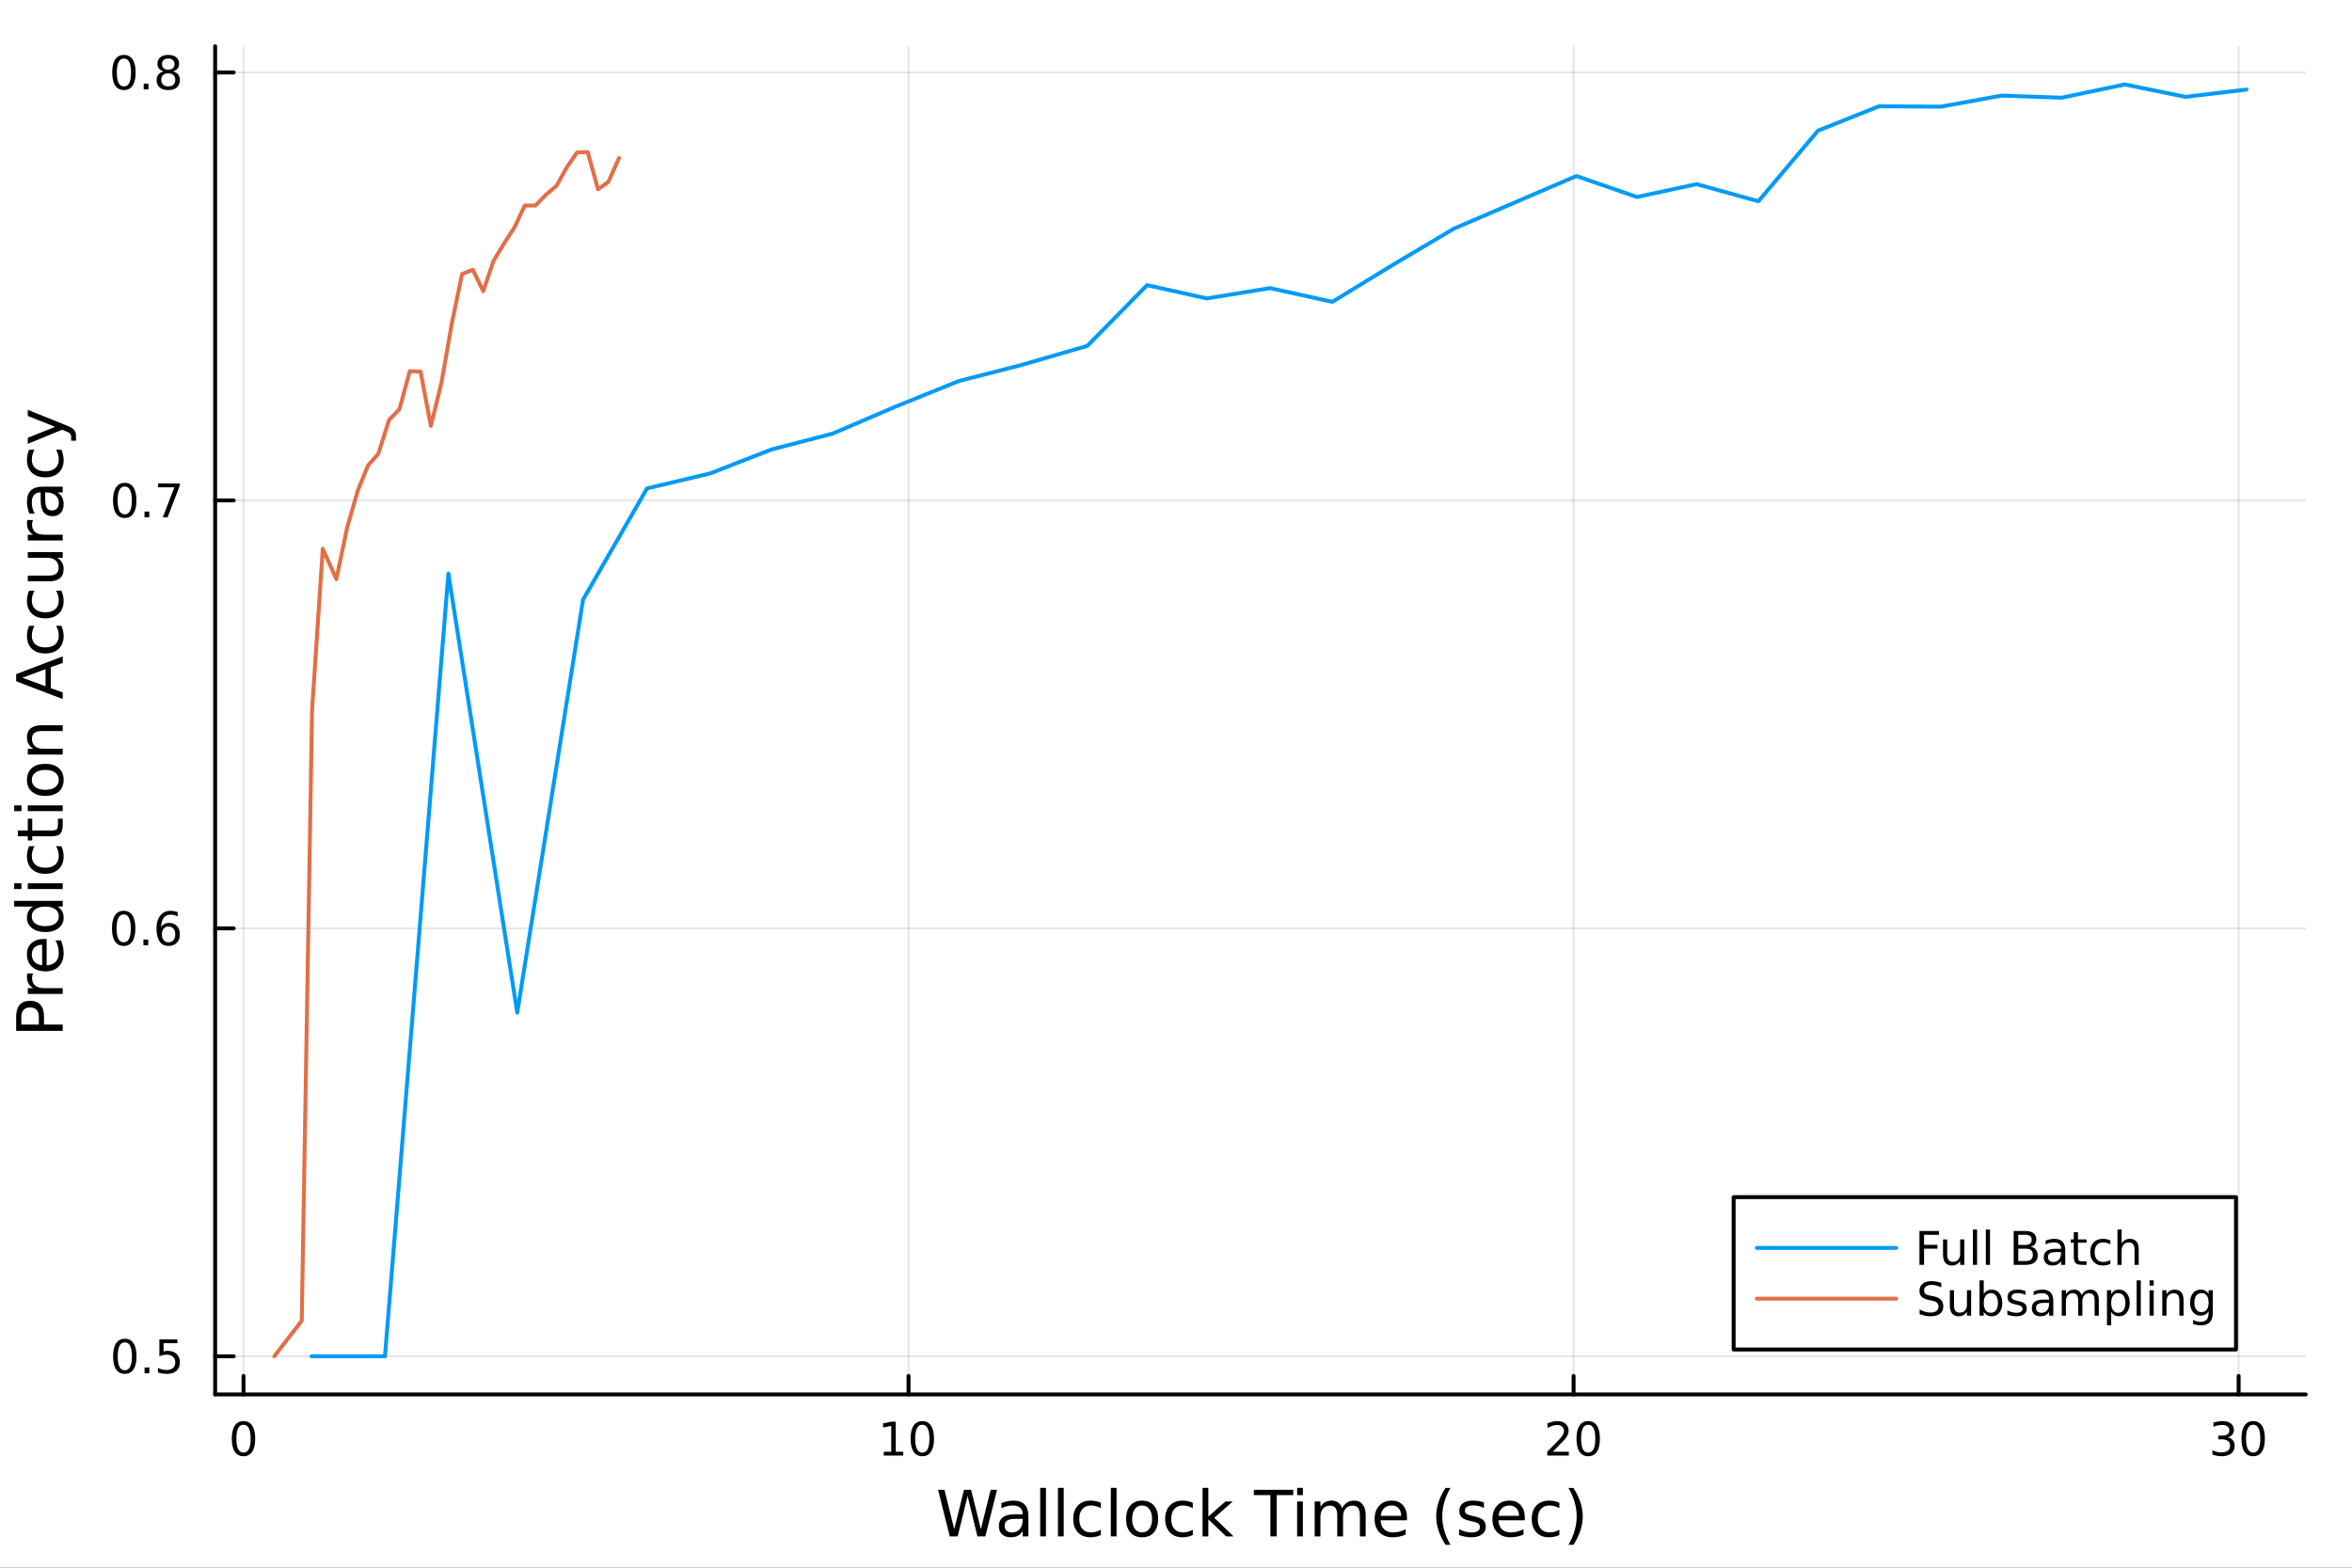 <?xml version="1.0" encoding="utf-8"?>
<svg xmlns="http://www.w3.org/2000/svg" xmlns:xlink="http://www.w3.org/1999/xlink" width="600" height="400" viewBox="0 0 2400 1600">
<rect x="0" y="0" width="2400" height="1600" fill="#333333" stroke="none"/>
<defs>
  <clipPath id="clip420">
    <rect x="0" y="0" width="2400" height="1600"/>
  </clipPath>
</defs>
<path clip-path="url(#clip420)" d="M0 1600 L2400 1600 L2400 0 L0 0  Z" fill="#ffffff" fill-rule="evenodd" fill-opacity="1"/>
<defs>
  <clipPath id="clip421">
    <rect x="480" y="0" width="1681" height="1600"/>
  </clipPath>
</defs>
<path clip-path="url(#clip420)" d="M219.542 1423.18 L2352.76 1423.18 L2352.76 47.244 L219.542 47.244  Z" fill="#ffffff" fill-rule="evenodd" fill-opacity="1"/>
<defs>
  <clipPath id="clip422">
    <rect x="219" y="47" width="2134" height="1377"/>
  </clipPath>
</defs>
<polyline clip-path="url(#clip422)" style="stroke:#000000; stroke-linecap:round; stroke-linejoin:round; stroke-width:2; stroke-opacity:0.1; fill:none" points="248.476,1423.18 248.476,47.244 "/>
<polyline clip-path="url(#clip422)" style="stroke:#000000; stroke-linecap:round; stroke-linejoin:round; stroke-width:2; stroke-opacity:0.1; fill:none" points="927.091,1423.18 927.091,47.244 "/>
<polyline clip-path="url(#clip422)" style="stroke:#000000; stroke-linecap:round; stroke-linejoin:round; stroke-width:2; stroke-opacity:0.1; fill:none" points="1605.71,1423.18 1605.71,47.244 "/>
<polyline clip-path="url(#clip422)" style="stroke:#000000; stroke-linecap:round; stroke-linejoin:round; stroke-width:2; stroke-opacity:0.1; fill:none" points="2284.32,1423.18 2284.32,47.244 "/>
<polyline clip-path="url(#clip422)" style="stroke:#000000; stroke-linecap:round; stroke-linejoin:round; stroke-width:2; stroke-opacity:0.1; fill:none" points="219.542,1384.24 2352.76,1384.24 "/>
<polyline clip-path="url(#clip422)" style="stroke:#000000; stroke-linecap:round; stroke-linejoin:round; stroke-width:2; stroke-opacity:0.1; fill:none" points="219.542,947.478 2352.76,947.478 "/>
<polyline clip-path="url(#clip422)" style="stroke:#000000; stroke-linecap:round; stroke-linejoin:round; stroke-width:2; stroke-opacity:0.1; fill:none" points="219.542,510.717 2352.76,510.717 "/>
<polyline clip-path="url(#clip422)" style="stroke:#000000; stroke-linecap:round; stroke-linejoin:round; stroke-width:2; stroke-opacity:0.1; fill:none" points="219.542,73.956 2352.76,73.956 "/>
<polyline clip-path="url(#clip420)" style="stroke:#000000; stroke-linecap:round; stroke-linejoin:round; stroke-width:4; stroke-opacity:1; fill:none" points="219.542,1423.18 2352.76,1423.18 "/>
<polyline clip-path="url(#clip420)" style="stroke:#000000; stroke-linecap:round; stroke-linejoin:round; stroke-width:4; stroke-opacity:1; fill:none" points="248.476,1423.18 248.476,1404.28 "/>
<polyline clip-path="url(#clip420)" style="stroke:#000000; stroke-linecap:round; stroke-linejoin:round; stroke-width:4; stroke-opacity:1; fill:none" points="927.091,1423.18 927.091,1404.28 "/>
<polyline clip-path="url(#clip420)" style="stroke:#000000; stroke-linecap:round; stroke-linejoin:round; stroke-width:4; stroke-opacity:1; fill:none" points="1605.71,1423.18 1605.71,1404.28 "/>
<polyline clip-path="url(#clip420)" style="stroke:#000000; stroke-linecap:round; stroke-linejoin:round; stroke-width:4; stroke-opacity:1; fill:none" points="2284.32,1423.18 2284.32,1404.28 "/>
<path clip-path="url(#clip420)" d="M248.476 1454.1 Q244.865 1454.1 243.036 1457.66 Q241.231 1461.2 241.231 1468.33 Q241.231 1475.44 243.036 1479.01 Q244.865 1482.55 248.476 1482.55 Q252.11 1482.55 253.916 1479.01 Q255.745 1475.44 255.745 1468.33 Q255.745 1461.2 253.916 1457.66 Q252.11 1454.1 248.476 1454.1 M248.476 1450.39 Q254.286 1450.39 257.342 1455 Q260.42 1459.58 260.42 1468.33 Q260.42 1477.06 257.342 1481.67 Q254.286 1486.25 248.476 1486.25 Q242.666 1486.25 239.587 1481.67 Q236.532 1477.06 236.532 1468.33 Q236.532 1459.58 239.587 1455 Q242.666 1450.39 248.476 1450.39 Z" fill="#000000" fill-rule="nonzero" fill-opacity="1" /><path clip-path="url(#clip420)" d="M901.778 1481.64 L909.417 1481.64 L909.417 1455.28 L901.107 1456.95 L901.107 1452.69 L909.371 1451.02 L914.047 1451.02 L914.047 1481.64 L921.685 1481.64 L921.685 1485.58 L901.778 1485.58 L901.778 1481.64 Z" fill="#000000" fill-rule="nonzero" fill-opacity="1" /><path clip-path="url(#clip420)" d="M941.13 1454.1 Q937.519 1454.1 935.69 1457.66 Q933.884 1461.2 933.884 1468.33 Q933.884 1475.44 935.69 1479.01 Q937.519 1482.55 941.13 1482.55 Q944.764 1482.55 946.57 1479.01 Q948.398 1475.44 948.398 1468.33 Q948.398 1461.2 946.57 1457.66 Q944.764 1454.1 941.13 1454.1 M941.13 1450.39 Q946.94 1450.39 949.996 1455 Q953.074 1459.58 953.074 1468.33 Q953.074 1477.06 949.996 1481.67 Q946.94 1486.25 941.13 1486.25 Q935.32 1486.25 932.241 1481.67 Q929.185 1477.06 929.185 1468.33 Q929.185 1459.58 932.241 1455 Q935.32 1450.39 941.13 1450.39 Z" fill="#000000" fill-rule="nonzero" fill-opacity="1" /><path clip-path="url(#clip420)" d="M1584.48 1481.64 L1600.8 1481.64 L1600.8 1485.58 L1578.85 1485.58 L1578.85 1481.64 Q1581.52 1478.89 1586.1 1474.26 Q1590.71 1469.61 1591.89 1468.27 Q1594.13 1465.74 1595.01 1464.01 Q1595.91 1462.25 1595.91 1460.56 Q1595.91 1457.8 1593.97 1456.07 Q1592.05 1454.33 1588.95 1454.33 Q1586.75 1454.33 1584.29 1455.09 Q1581.86 1455.86 1579.08 1457.41 L1579.08 1452.69 Q1581.91 1451.55 1584.36 1450.97 Q1586.82 1450.39 1588.85 1450.39 Q1594.22 1450.39 1597.42 1453.08 Q1600.61 1455.77 1600.61 1460.26 Q1600.61 1462.39 1599.8 1464.31 Q1599.02 1466.2 1596.91 1468.8 Q1596.33 1469.47 1593.23 1472.69 Q1590.13 1475.88 1584.48 1481.64 Z" fill="#000000" fill-rule="nonzero" fill-opacity="1" /><path clip-path="url(#clip420)" d="M1620.61 1454.1 Q1617 1454.1 1615.17 1457.66 Q1613.37 1461.2 1613.37 1468.33 Q1613.37 1475.44 1615.17 1479.01 Q1617 1482.55 1620.61 1482.55 Q1624.25 1482.55 1626.05 1479.01 Q1627.88 1475.44 1627.88 1468.33 Q1627.88 1461.2 1626.05 1457.66 Q1624.25 1454.1 1620.61 1454.1 M1620.61 1450.39 Q1626.42 1450.39 1629.48 1455 Q1632.56 1459.58 1632.56 1468.33 Q1632.56 1477.06 1629.48 1481.67 Q1626.42 1486.25 1620.61 1486.25 Q1614.8 1486.25 1611.72 1481.67 Q1608.67 1477.06 1608.67 1468.33 Q1608.67 1459.58 1611.72 1455 Q1614.8 1450.39 1620.61 1450.39 Z" fill="#000000" fill-rule="nonzero" fill-opacity="1" /><path clip-path="url(#clip420)" d="M2273.16 1466.95 Q2276.52 1467.66 2278.39 1469.93 Q2280.29 1472.2 2280.29 1475.53 Q2280.29 1480.65 2276.77 1483.45 Q2273.25 1486.25 2266.77 1486.25 Q2264.6 1486.25 2262.28 1485.81 Q2259.99 1485.39 2257.54 1484.54 L2257.54 1480.02 Q2259.48 1481.16 2261.8 1481.74 Q2264.11 1482.32 2266.63 1482.32 Q2271.03 1482.32 2273.32 1480.58 Q2275.64 1478.84 2275.64 1475.53 Q2275.64 1472.48 2273.49 1470.77 Q2271.36 1469.03 2267.54 1469.03 L2263.51 1469.03 L2263.51 1465.19 L2267.72 1465.19 Q2271.17 1465.19 2273 1463.82 Q2274.83 1462.43 2274.83 1459.84 Q2274.83 1457.18 2272.93 1455.77 Q2271.06 1454.33 2267.54 1454.33 Q2265.62 1454.33 2263.42 1454.75 Q2261.22 1455.16 2258.58 1456.04 L2258.58 1451.88 Q2261.24 1451.14 2263.56 1450.77 Q2265.89 1450.39 2267.95 1450.39 Q2273.28 1450.39 2276.38 1452.83 Q2279.48 1455.23 2279.48 1459.35 Q2279.48 1462.22 2277.84 1464.21 Q2276.19 1466.18 2273.16 1466.95 Z" fill="#000000" fill-rule="nonzero" fill-opacity="1" /><path clip-path="url(#clip420)" d="M2299.16 1454.1 Q2295.55 1454.1 2293.72 1457.66 Q2291.91 1461.2 2291.91 1468.33 Q2291.91 1475.44 2293.72 1479.01 Q2295.55 1482.55 2299.16 1482.55 Q2302.79 1482.55 2304.6 1479.01 Q2306.43 1475.44 2306.43 1468.33 Q2306.43 1461.2 2304.6 1457.66 Q2302.79 1454.1 2299.16 1454.1 M2299.16 1450.39 Q2304.97 1450.39 2308.02 1455 Q2311.1 1459.58 2311.1 1468.33 Q2311.1 1477.06 2308.02 1481.67 Q2304.97 1486.25 2299.16 1486.25 Q2293.35 1486.25 2290.27 1481.67 Q2287.21 1477.06 2287.21 1468.33 Q2287.21 1459.58 2290.27 1455 Q2293.35 1450.39 2299.16 1450.39 Z" fill="#000000" fill-rule="nonzero" fill-opacity="1" /><path clip-path="url(#clip420)" d="M957.233 1520.52 L963.726 1520.52 L973.72 1560.69 L983.682 1520.52 L990.908 1520.52 L1000.9 1560.69 L1010.86 1520.52 L1017.39 1520.52 L1005.45 1568.04 L997.369 1568.04 L987.343 1526.79 L977.221 1568.04 L969.137 1568.04 L957.233 1520.52 Z" fill="#000000" fill-rule="nonzero" fill-opacity="1" /><path clip-path="url(#clip420)" d="M1037.7 1550.12 Q1030.6 1550.12 1027.86 1551.75 Q1025.12 1553.37 1025.12 1557.29 Q1025.12 1560.4 1027.16 1562.25 Q1029.23 1564.07 1032.76 1564.07 Q1037.63 1564.07 1040.56 1560.63 Q1043.52 1557.16 1043.52 1551.43 L1043.52 1550.12 L1037.7 1550.12 M1049.38 1547.71 L1049.38 1568.04 L1043.52 1568.04 L1043.52 1562.63 Q1041.51 1565.88 1038.52 1567.44 Q1035.53 1568.97 1031.2 1568.97 Q1025.73 1568.97 1022.48 1565.91 Q1019.27 1562.82 1019.27 1557.67 Q1019.27 1551.65 1023.28 1548.6 Q1027.32 1545.54 1035.31 1545.54 L1043.52 1545.54 L1043.52 1544.97 Q1043.52 1540.93 1040.85 1538.73 Q1038.2 1536.5 1033.4 1536.5 Q1030.34 1536.5 1027.45 1537.23 Q1024.55 1537.97 1021.88 1539.43 L1021.88 1534.02 Q1025.09 1532.78 1028.12 1532.17 Q1031.14 1531.54 1034 1531.54 Q1041.74 1531.54 1045.56 1535.55 Q1049.38 1539.56 1049.38 1547.71 Z" fill="#000000" fill-rule="nonzero" fill-opacity="1" /><path clip-path="url(#clip420)" d="M1061.44 1518.52 L1067.3 1518.52 L1067.3 1568.04 L1061.44 1568.04 L1061.44 1518.52 Z" fill="#000000" fill-rule="nonzero" fill-opacity="1" /><path clip-path="url(#clip420)" d="M1079.55 1518.52 L1085.41 1518.52 L1085.41 1568.04 L1079.55 1568.04 L1079.55 1518.52 Z" fill="#000000" fill-rule="nonzero" fill-opacity="1" /><path clip-path="url(#clip420)" d="M1123.31 1533.76 L1123.31 1539.24 Q1120.83 1537.87 1118.32 1537.2 Q1115.83 1536.5 1113.29 1536.5 Q1107.59 1536.5 1104.44 1540.13 Q1101.29 1543.73 1101.29 1550.25 Q1101.29 1556.78 1104.44 1560.4 Q1107.59 1564 1113.29 1564 Q1115.83 1564 1118.32 1563.33 Q1120.83 1562.63 1123.31 1561.26 L1123.31 1566.68 Q1120.86 1567.82 1118.22 1568.39 Q1115.61 1568.97 1112.65 1568.97 Q1104.6 1568.97 1099.86 1563.91 Q1095.11 1558.85 1095.11 1550.25 Q1095.11 1541.53 1099.89 1536.53 Q1104.69 1531.54 1113.03 1531.54 Q1115.74 1531.54 1118.32 1532.11 Q1120.9 1532.65 1123.31 1533.76 Z" fill="#000000" fill-rule="nonzero" fill-opacity="1" /><path clip-path="url(#clip420)" d="M1133.5 1518.52 L1139.36 1518.52 L1139.36 1568.04 L1133.5 1568.04 L1133.5 1518.52 Z" fill="#000000" fill-rule="nonzero" fill-opacity="1" /><path clip-path="url(#clip420)" d="M1165.42 1536.5 Q1160.71 1536.5 1157.98 1540.19 Q1155.24 1543.85 1155.24 1550.25 Q1155.24 1556.65 1157.94 1560.34 Q1160.68 1564 1165.42 1564 Q1170.1 1564 1172.84 1560.31 Q1175.58 1556.62 1175.58 1550.25 Q1175.58 1543.92 1172.84 1540.23 Q1170.1 1536.5 1165.42 1536.5 M1165.42 1531.54 Q1173.06 1531.54 1177.42 1536.5 Q1181.78 1541.47 1181.78 1550.25 Q1181.78 1559 1177.42 1564 Q1173.06 1568.97 1165.42 1568.97 Q1157.75 1568.97 1153.39 1564 Q1149.06 1559 1149.06 1550.25 Q1149.06 1541.47 1153.39 1536.5 Q1157.75 1531.54 1165.42 1531.54 Z" fill="#000000" fill-rule="nonzero" fill-opacity="1" /><path clip-path="url(#clip420)" d="M1217.14 1533.76 L1217.14 1539.24 Q1214.66 1537.87 1212.15 1537.2 Q1209.67 1536.5 1207.12 1536.5 Q1201.42 1536.5 1198.27 1540.13 Q1195.12 1543.73 1195.12 1550.25 Q1195.12 1556.78 1198.27 1560.4 Q1201.42 1564 1207.12 1564 Q1209.67 1564 1212.15 1563.33 Q1214.66 1562.63 1217.14 1561.26 L1217.14 1566.68 Q1214.69 1567.82 1212.05 1568.39 Q1209.44 1568.97 1206.48 1568.97 Q1198.43 1568.97 1193.69 1563.91 Q1188.94 1558.85 1188.94 1550.25 Q1188.94 1541.53 1193.72 1536.53 Q1198.53 1531.54 1206.86 1531.54 Q1209.57 1531.54 1212.15 1532.11 Q1214.73 1532.65 1217.14 1533.76 Z" fill="#000000" fill-rule="nonzero" fill-opacity="1" /><path clip-path="url(#clip420)" d="M1227.11 1518.52 L1233 1518.52 L1233 1547.77 L1250.47 1532.4 L1257.95 1532.4 L1239.04 1549.07 L1258.74 1568.04 L1251.11 1568.04 L1233 1550.63 L1233 1568.04 L1227.11 1568.04 L1227.11 1518.52 Z" fill="#000000" fill-rule="nonzero" fill-opacity="1" /><path clip-path="url(#clip420)" d="M1279.47 1520.52 L1319.66 1520.52 L1319.66 1525.93 L1302.8 1525.93 L1302.8 1568.04 L1296.33 1568.04 L1296.33 1525.93 L1279.47 1525.93 L1279.47 1520.52 Z" fill="#000000" fill-rule="nonzero" fill-opacity="1" /><path clip-path="url(#clip420)" d="M1323.61 1532.4 L1329.47 1532.4 L1329.47 1568.04 L1323.61 1568.04 L1323.61 1532.4 M1323.61 1518.52 L1329.47 1518.52 L1329.47 1525.93 L1323.61 1525.93 L1323.61 1518.52 Z" fill="#000000" fill-rule="nonzero" fill-opacity="1" /><path clip-path="url(#clip420)" d="M1369.48 1539.24 Q1371.67 1535.29 1374.73 1533.41 Q1377.78 1531.54 1381.92 1531.54 Q1387.49 1531.54 1390.51 1535.45 Q1393.54 1539.33 1393.54 1546.53 L1393.54 1568.04 L1387.65 1568.04 L1387.65 1546.72 Q1387.65 1541.59 1385.84 1539.11 Q1384.02 1536.63 1380.3 1536.63 Q1375.75 1536.63 1373.1 1539.65 Q1370.46 1542.68 1370.46 1547.9 L1370.46 1568.04 L1364.57 1568.04 L1364.57 1546.72 Q1364.57 1541.56 1362.76 1539.11 Q1360.95 1536.63 1357.16 1536.63 Q1352.67 1536.63 1350.03 1539.68 Q1347.39 1542.71 1347.39 1547.9 L1347.39 1568.04 L1341.5 1568.04 L1341.5 1532.4 L1347.39 1532.4 L1347.39 1537.93 Q1349.39 1534.66 1352.19 1533.1 Q1354.99 1531.54 1358.85 1531.54 Q1362.73 1531.54 1365.43 1533.51 Q1368.17 1535.48 1369.48 1539.24 Z" fill="#000000" fill-rule="nonzero" fill-opacity="1" /><path clip-path="url(#clip420)" d="M1435.71 1548.76 L1435.71 1551.62 L1408.78 1551.62 Q1409.17 1557.67 1412.41 1560.85 Q1415.69 1564 1421.52 1564 Q1424.89 1564 1428.04 1563.17 Q1431.22 1562.35 1434.34 1560.69 L1434.34 1566.23 Q1431.19 1567.57 1427.88 1568.27 Q1424.57 1568.97 1421.17 1568.97 Q1412.64 1568.97 1407.64 1564 Q1402.67 1559.04 1402.67 1550.57 Q1402.67 1541.82 1407.38 1536.69 Q1412.13 1531.54 1420.15 1531.54 Q1427.34 1531.54 1431.51 1536.18 Q1435.71 1540.8 1435.71 1548.76 M1429.85 1547.04 Q1429.79 1542.23 1427.15 1539.37 Q1424.54 1536.5 1420.21 1536.5 Q1415.31 1536.5 1412.35 1539.27 Q1409.42 1542.04 1408.98 1547.07 L1429.85 1547.04 Z" fill="#000000" fill-rule="nonzero" fill-opacity="1" /><path clip-path="url(#clip420)" d="M1480.11 1518.58 Q1475.85 1525.9 1473.78 1533.06 Q1471.71 1540.23 1471.71 1547.58 Q1471.71 1554.93 1473.78 1562.16 Q1475.88 1569.35 1480.11 1576.64 L1475.02 1576.64 Q1470.25 1569.16 1467.86 1561.93 Q1465.5 1554.71 1465.5 1547.58 Q1465.5 1540.48 1467.86 1533.29 Q1470.21 1526.09 1475.02 1518.58 L1480.11 1518.58 Z" fill="#000000" fill-rule="nonzero" fill-opacity="1" /><path clip-path="url(#clip420)" d="M1514.2 1533.45 L1514.2 1538.98 Q1511.72 1537.71 1509.04 1537.07 Q1506.37 1536.44 1503.51 1536.44 Q1499.15 1536.44 1496.95 1537.77 Q1494.79 1539.11 1494.79 1541.79 Q1494.79 1543.82 1496.34 1545 Q1497.9 1546.15 1502.61 1547.2 L1504.62 1547.64 Q1510.86 1548.98 1513.47 1551.43 Q1516.11 1553.85 1516.11 1558.21 Q1516.11 1563.17 1512.16 1566.07 Q1508.25 1568.97 1501.37 1568.97 Q1498.51 1568.97 1495.39 1568.39 Q1492.3 1567.85 1488.86 1566.74 L1488.86 1560.69 Q1492.11 1562.38 1495.26 1563.24 Q1498.41 1564.07 1501.5 1564.07 Q1505.64 1564.07 1507.87 1562.66 Q1510.09 1561.23 1510.09 1558.65 Q1510.09 1556.27 1508.47 1554.99 Q1506.88 1553.72 1501.44 1552.54 L1499.4 1552.07 Q1493.96 1550.92 1491.54 1548.56 Q1489.12 1546.18 1489.12 1542.04 Q1489.12 1537.01 1492.68 1534.27 Q1496.25 1531.54 1502.81 1531.54 Q1506.05 1531.54 1508.92 1532.01 Q1511.78 1532.49 1514.2 1533.45 Z" fill="#000000" fill-rule="nonzero" fill-opacity="1" /><path clip-path="url(#clip420)" d="M1555.93 1548.76 L1555.93 1551.62 L1529 1551.62 Q1529.38 1557.67 1532.63 1560.85 Q1535.91 1564 1541.73 1564 Q1545.11 1564 1548.26 1563.17 Q1551.44 1562.35 1554.56 1560.69 L1554.56 1566.23 Q1551.41 1567.57 1548.1 1568.27 Q1544.79 1568.97 1541.38 1568.97 Q1532.85 1568.97 1527.85 1564 Q1522.89 1559.04 1522.89 1550.57 Q1522.89 1541.82 1527.6 1536.69 Q1532.34 1531.54 1540.36 1531.54 Q1547.56 1531.54 1551.73 1536.18 Q1555.93 1540.8 1555.93 1548.76 M1550.07 1547.04 Q1550.01 1542.23 1547.37 1539.37 Q1544.76 1536.5 1540.43 1536.5 Q1535.53 1536.5 1532.57 1539.27 Q1529.64 1542.04 1529.19 1547.07 L1550.07 1547.04 Z" fill="#000000" fill-rule="nonzero" fill-opacity="1" /><path clip-path="url(#clip420)" d="M1591.19 1533.76 L1591.19 1539.24 Q1588.71 1537.87 1586.2 1537.2 Q1583.71 1536.5 1581.17 1536.5 Q1575.47 1536.5 1572.32 1540.13 Q1569.17 1543.73 1569.17 1550.25 Q1569.17 1556.78 1572.32 1560.4 Q1575.47 1564 1581.17 1564 Q1583.71 1564 1586.2 1563.33 Q1588.71 1562.63 1591.19 1561.26 L1591.19 1566.68 Q1588.74 1567.82 1586.1 1568.39 Q1583.49 1568.97 1580.53 1568.97 Q1572.48 1568.97 1567.74 1563.91 Q1562.99 1558.85 1562.99 1550.25 Q1562.99 1541.53 1567.77 1536.53 Q1572.57 1531.54 1580.91 1531.54 Q1583.62 1531.54 1586.2 1532.11 Q1588.77 1532.65 1591.19 1533.76 Z" fill="#000000" fill-rule="nonzero" fill-opacity="1" /><path clip-path="url(#clip420)" d="M1600.46 1518.58 L1605.55 1518.58 Q1610.32 1526.09 1612.68 1533.29 Q1615.07 1540.48 1615.07 1547.58 Q1615.07 1554.71 1612.68 1561.93 Q1610.32 1569.16 1605.55 1576.64 L1600.46 1576.64 Q1604.69 1569.35 1606.76 1562.16 Q1608.86 1554.93 1608.86 1547.58 Q1608.86 1540.23 1606.76 1533.06 Q1604.69 1525.9 1600.46 1518.58 Z" fill="#000000" fill-rule="nonzero" fill-opacity="1" /><polyline clip-path="url(#clip420)" style="stroke:#000000; stroke-linecap:round; stroke-linejoin:round; stroke-width:4; stroke-opacity:1; fill:none" points="219.542,1423.18 219.542,47.244 "/>
<polyline clip-path="url(#clip420)" style="stroke:#000000; stroke-linecap:round; stroke-linejoin:round; stroke-width:4; stroke-opacity:1; fill:none" points="219.542,1384.24 238.44,1384.24 "/>
<polyline clip-path="url(#clip420)" style="stroke:#000000; stroke-linecap:round; stroke-linejoin:round; stroke-width:4; stroke-opacity:1; fill:none" points="219.542,947.478 238.44,947.478 "/>
<polyline clip-path="url(#clip420)" style="stroke:#000000; stroke-linecap:round; stroke-linejoin:round; stroke-width:4; stroke-opacity:1; fill:none" points="219.542,510.717 238.44,510.717 "/>
<polyline clip-path="url(#clip420)" style="stroke:#000000; stroke-linecap:round; stroke-linejoin:round; stroke-width:4; stroke-opacity:1; fill:none" points="219.542,73.956 238.44,73.956 "/>
<path clip-path="url(#clip420)" d="M127.362 1370.04 Q123.751 1370.04 121.922 1373.6 Q120.117 1377.14 120.117 1384.27 Q120.117 1391.38 121.922 1394.94 Q123.751 1398.49 127.362 1398.49 Q130.996 1398.49 132.802 1394.94 Q134.63 1391.38 134.63 1384.27 Q134.63 1377.14 132.802 1373.6 Q130.996 1370.04 127.362 1370.04 M127.362 1366.33 Q133.172 1366.33 136.228 1370.94 Q139.306 1375.52 139.306 1384.27 Q139.306 1393 136.228 1397.61 Q133.172 1402.19 127.362 1402.19 Q121.552 1402.19 118.473 1397.61 Q115.418 1393 115.418 1384.27 Q115.418 1375.52 118.473 1370.94 Q121.552 1366.33 127.362 1366.33 Z" fill="#000000" fill-rule="nonzero" fill-opacity="1" /><path clip-path="url(#clip420)" d="M147.524 1395.64 L152.408 1395.64 L152.408 1401.52 L147.524 1401.52 L147.524 1395.64 Z" fill="#000000" fill-rule="nonzero" fill-opacity="1" /><path clip-path="url(#clip420)" d="M162.64 1366.96 L180.996 1366.96 L180.996 1370.89 L166.922 1370.89 L166.922 1379.37 Q167.94 1379.02 168.959 1378.86 Q169.977 1378.67 170.996 1378.67 Q176.783 1378.67 180.163 1381.84 Q183.542 1385.01 183.542 1390.43 Q183.542 1396.01 180.07 1399.11 Q176.598 1402.19 170.278 1402.19 Q168.102 1402.19 165.834 1401.82 Q163.589 1401.45 161.181 1400.71 L161.181 1396.01 Q163.265 1397.14 165.487 1397.7 Q167.709 1398.25 170.186 1398.25 Q174.19 1398.25 176.528 1396.15 Q178.866 1394.04 178.866 1390.43 Q178.866 1386.82 176.528 1384.71 Q174.19 1382.61 170.186 1382.61 Q168.311 1382.61 166.436 1383.02 Q164.584 1383.44 162.64 1384.32 L162.64 1366.96 Z" fill="#000000" fill-rule="nonzero" fill-opacity="1" /><path clip-path="url(#clip420)" d="M126.205 933.276 Q122.593 933.276 120.765 936.841 Q118.959 940.383 118.959 947.512 Q118.959 954.619 120.765 958.184 Q122.593 961.725 126.205 961.725 Q129.839 961.725 131.644 958.184 Q133.473 954.619 133.473 947.512 Q133.473 940.383 131.644 936.841 Q129.839 933.276 126.205 933.276 M126.205 929.573 Q132.015 929.573 135.07 934.179 Q138.149 938.762 138.149 947.512 Q138.149 956.239 135.07 960.846 Q132.015 965.429 126.205 965.429 Q120.394 965.429 117.316 960.846 Q114.26 956.239 114.26 947.512 Q114.26 938.762 117.316 934.179 Q120.394 929.573 126.205 929.573 Z" fill="#000000" fill-rule="nonzero" fill-opacity="1" /><path clip-path="url(#clip420)" d="M146.366 958.878 L151.251 958.878 L151.251 964.758 L146.366 964.758 L146.366 958.878 Z" fill="#000000" fill-rule="nonzero" fill-opacity="1" /><path clip-path="url(#clip420)" d="M172.014 945.614 Q168.866 945.614 167.015 947.767 Q165.186 949.92 165.186 953.67 Q165.186 957.397 167.015 959.572 Q168.866 961.725 172.014 961.725 Q175.163 961.725 176.991 959.572 Q178.843 957.397 178.843 953.67 Q178.843 949.92 176.991 947.767 Q175.163 945.614 172.014 945.614 M181.297 930.962 L181.297 935.221 Q179.538 934.387 177.732 933.948 Q175.95 933.508 174.19 933.508 Q169.561 933.508 167.107 936.633 Q164.677 939.758 164.329 946.077 Q165.695 944.063 167.755 942.998 Q169.815 941.911 172.292 941.911 Q177.501 941.911 180.51 945.082 Q183.542 948.23 183.542 953.67 Q183.542 958.994 180.394 962.211 Q177.246 965.429 172.014 965.429 Q166.019 965.429 162.848 960.846 Q159.677 956.239 159.677 947.512 Q159.677 939.318 163.565 934.457 Q167.454 929.573 174.005 929.573 Q175.764 929.573 177.547 929.92 Q179.352 930.267 181.297 930.962 Z" fill="#000000" fill-rule="nonzero" fill-opacity="1" /><path clip-path="url(#clip420)" d="M127.269 496.516 Q123.658 496.516 121.83 500.08 Q120.024 503.622 120.024 510.752 Q120.024 517.858 121.83 521.423 Q123.658 524.965 127.269 524.965 Q130.904 524.965 132.709 521.423 Q134.538 517.858 134.538 510.752 Q134.538 503.622 132.709 500.08 Q130.904 496.516 127.269 496.516 M127.269 492.812 Q133.08 492.812 136.135 497.418 Q139.214 502.002 139.214 510.752 Q139.214 519.479 136.135 524.085 Q133.08 528.668 127.269 528.668 Q121.459 528.668 118.381 524.085 Q115.325 519.479 115.325 510.752 Q115.325 502.002 118.381 497.418 Q121.459 492.812 127.269 492.812 Z" fill="#000000" fill-rule="nonzero" fill-opacity="1" /><path clip-path="url(#clip420)" d="M147.431 522.117 L152.316 522.117 L152.316 527.997 L147.431 527.997 L147.431 522.117 Z" fill="#000000" fill-rule="nonzero" fill-opacity="1" /><path clip-path="url(#clip420)" d="M161.32 493.437 L183.542 493.437 L183.542 495.428 L170.996 527.997 L166.112 527.997 L177.917 497.372 L161.32 497.372 L161.32 493.437 Z" fill="#000000" fill-rule="nonzero" fill-opacity="1" /><path clip-path="url(#clip420)" d="M126.459 59.755 Q122.848 59.755 121.019 63.32 Q119.214 66.862 119.214 73.991 Q119.214 81.097 121.019 84.662 Q122.848 88.204 126.459 88.204 Q130.093 88.204 131.899 84.662 Q133.728 81.097 133.728 73.991 Q133.728 66.862 131.899 63.32 Q130.093 59.755 126.459 59.755 M126.459 56.051 Q132.269 56.051 135.325 60.658 Q138.404 65.241 138.404 73.991 Q138.404 82.718 135.325 87.324 Q132.269 91.908 126.459 91.908 Q120.649 91.908 117.57 87.324 Q114.515 82.718 114.515 73.991 Q114.515 65.241 117.57 60.658 Q120.649 56.051 126.459 56.051 Z" fill="#000000" fill-rule="nonzero" fill-opacity="1" /><path clip-path="url(#clip420)" d="M146.621 85.357 L151.505 85.357 L151.505 91.236 L146.621 91.236 L146.621 85.357 Z" fill="#000000" fill-rule="nonzero" fill-opacity="1" /><path clip-path="url(#clip420)" d="M171.69 74.824 Q168.357 74.824 166.436 76.607 Q164.538 78.389 164.538 81.514 Q164.538 84.639 166.436 86.422 Q168.357 88.204 171.69 88.204 Q175.024 88.204 176.945 86.422 Q178.866 84.616 178.866 81.514 Q178.866 78.389 176.945 76.607 Q175.047 74.824 171.69 74.824 M167.015 72.834 Q164.005 72.093 162.315 70.033 Q160.649 67.973 160.649 65.01 Q160.649 60.866 163.589 58.459 Q166.552 56.051 171.69 56.051 Q176.852 56.051 179.792 58.459 Q182.732 60.866 182.732 65.01 Q182.732 67.973 181.042 70.033 Q179.376 72.093 176.389 72.834 Q179.769 73.621 181.644 75.912 Q183.542 78.204 183.542 81.514 Q183.542 86.537 180.464 89.222 Q177.408 91.908 171.69 91.908 Q165.973 91.908 162.894 89.222 Q159.839 86.537 159.839 81.514 Q159.839 78.204 161.737 75.912 Q163.635 73.621 167.015 72.834 M165.302 65.45 Q165.302 68.135 166.968 69.639 Q168.658 71.144 171.69 71.144 Q174.7 71.144 176.389 69.639 Q178.102 68.135 178.102 65.45 Q178.102 62.764 176.389 61.26 Q174.7 59.755 171.69 59.755 Q168.658 59.755 166.968 61.26 Q165.302 62.764 165.302 65.45 Z" fill="#000000" fill-rule="nonzero" fill-opacity="1" /><path clip-path="url(#clip420)" d="M21.768 1045.68 L39.623 1045.68 L39.623 1037.6 Q39.623 1033.11 37.3 1030.66 Q34.977 1028.21 30.68 1028.21 Q26.415 1028.21 24.091 1030.66 Q21.768 1033.11 21.768 1037.6 L21.768 1045.68 M16.484 1052.11 L16.484 1037.6 Q16.484 1029.61 20.113 1025.54 Q23.709 1021.43 30.68 1021.43 Q37.714 1021.43 41.31 1025.54 Q44.907 1029.61 44.907 1037.6 L44.907 1045.68 L64.004 1045.68 L64.004 1052.11 L16.484 1052.11 Z" fill="#000000" fill-rule="nonzero" fill-opacity="1" /><path clip-path="url(#clip420)" d="M33.831 993.548 Q33.258 994.535 33.003 995.713 Q32.717 996.858 32.717 998.259 Q32.717 1003.22 35.963 1005.9 Q39.178 1008.54 45.225 1008.54 L64.004 1008.54 L64.004 1014.43 L28.356 1014.43 L28.356 1008.54 L33.894 1008.54 Q30.648 1006.69 29.088 1003.73 Q27.497 1000.77 27.497 996.54 Q27.497 995.935 27.592 995.203 Q27.656 994.471 27.815 993.58 L33.831 993.548 Z" fill="#000000" fill-rule="nonzero" fill-opacity="1" /><path clip-path="url(#clip420)" d="M44.716 958.346 L47.581 958.346 L47.581 985.273 Q53.628 984.891 56.811 981.644 Q59.962 978.366 59.962 972.541 Q59.962 969.168 59.134 966.017 Q58.307 962.834 56.652 959.715 L62.19 959.715 Q63.527 962.866 64.227 966.176 Q64.927 969.486 64.927 972.892 Q64.927 981.422 59.962 986.419 Q54.997 991.384 46.53 991.384 Q37.777 991.384 32.653 986.673 Q27.497 981.931 27.497 973.91 Q27.497 966.717 32.144 962.547 Q36.759 958.346 44.716 958.346 M42.997 964.202 Q38.191 964.266 35.327 966.908 Q32.462 969.518 32.462 973.846 Q32.462 978.748 35.231 981.708 Q38 984.636 43.029 985.082 L42.997 964.202 Z" fill="#000000" fill-rule="nonzero" fill-opacity="1" /><path clip-path="url(#clip420)" d="M33.767 925.276 L14.479 925.276 L14.479 919.42 L64.004 919.42 L64.004 925.276 L58.657 925.276 Q61.84 927.122 63.399 929.955 Q64.927 932.756 64.927 936.702 Q64.927 943.164 59.771 947.238 Q54.615 951.28 46.212 951.28 Q37.809 951.28 32.653 947.238 Q27.497 943.164 27.497 936.702 Q27.497 932.756 29.056 929.955 Q30.584 927.122 33.767 925.276 M46.212 945.233 Q52.673 945.233 56.365 942.591 Q60.026 939.917 60.026 935.27 Q60.026 930.623 56.365 927.95 Q52.673 925.276 46.212 925.276 Q39.751 925.276 36.09 927.95 Q32.398 930.623 32.398 935.27 Q32.398 939.917 36.09 942.591 Q39.751 945.233 46.212 945.233 Z" fill="#000000" fill-rule="nonzero" fill-opacity="1" /><path clip-path="url(#clip420)" d="M28.356 907.357 L28.356 901.5 L64.004 901.5 L64.004 907.357 L28.356 907.357 M14.479 907.357 L14.479 901.5 L21.895 901.5 L21.895 907.357 L14.479 907.357 Z" fill="#000000" fill-rule="nonzero" fill-opacity="1" /><path clip-path="url(#clip420)" d="M29.725 863.592 L35.199 863.592 Q33.831 866.075 33.162 868.589 Q32.462 871.072 32.462 873.618 Q32.462 879.316 36.09 882.467 Q39.687 885.618 46.212 885.618 Q52.737 885.618 56.365 882.467 Q59.962 879.316 59.962 873.618 Q59.962 871.072 59.294 868.589 Q58.593 866.075 57.225 863.592 L62.636 863.592 Q63.781 866.043 64.354 868.685 Q64.927 871.295 64.927 874.255 Q64.927 882.308 59.866 887.05 Q54.806 891.792 46.212 891.792 Q37.491 891.792 32.494 887.018 Q27.497 882.212 27.497 873.873 Q27.497 871.168 28.07 868.589 Q28.611 866.011 29.725 863.592 Z" fill="#000000" fill-rule="nonzero" fill-opacity="1" /><path clip-path="url(#clip420)" d="M18.235 847.614 L28.356 847.614 L28.356 835.551 L32.908 835.551 L32.908 847.614 L52.259 847.614 Q56.62 847.614 57.861 846.437 Q59.103 845.227 59.103 841.567 L59.103 835.551 L64.004 835.551 L64.004 841.567 Q64.004 848.346 61.49 850.925 Q58.943 853.503 52.259 853.503 L32.908 853.503 L32.908 857.8 L28.356 857.8 L28.356 853.503 L18.235 853.503 L18.235 847.614 Z" fill="#000000" fill-rule="nonzero" fill-opacity="1" /><path clip-path="url(#clip420)" d="M28.356 827.849 L28.356 821.992 L64.004 821.992 L64.004 827.849 L28.356 827.849 M14.479 827.849 L14.479 821.992 L21.895 821.992 L21.895 827.849 L14.479 827.849 Z" fill="#000000" fill-rule="nonzero" fill-opacity="1" /><path clip-path="url(#clip420)" d="M32.462 795.925 Q32.462 800.636 36.154 803.373 Q39.815 806.11 46.212 806.11 Q52.609 806.11 56.302 803.405 Q59.962 800.667 59.962 795.925 Q59.962 791.246 56.27 788.509 Q52.578 785.772 46.212 785.772 Q39.878 785.772 36.186 788.509 Q32.462 791.246 32.462 795.925 M27.497 795.925 Q27.497 788.286 32.462 783.926 Q37.427 779.565 46.212 779.565 Q54.965 779.565 59.962 783.926 Q64.927 788.286 64.927 795.925 Q64.927 803.596 59.962 807.956 Q54.965 812.285 46.212 812.285 Q37.427 812.285 32.462 807.956 Q27.497 803.596 27.497 795.925 Z" fill="#000000" fill-rule="nonzero" fill-opacity="1" /><path clip-path="url(#clip420)" d="M42.488 740.225 L64.004 740.225 L64.004 746.081 L42.679 746.081 Q37.618 746.081 35.104 748.055 Q32.589 750.028 32.589 753.975 Q32.589 758.717 35.613 761.455 Q38.637 764.192 43.857 764.192 L64.004 764.192 L64.004 770.08 L28.356 770.08 L28.356 764.192 L33.894 764.192 Q30.68 762.091 29.088 759.258 Q27.497 756.394 27.497 752.67 Q27.497 746.527 31.316 743.376 Q35.104 740.225 42.488 740.225 Z" fill="#000000" fill-rule="nonzero" fill-opacity="1" /><path clip-path="url(#clip420)" d="M22.818 691.686 L46.467 700.407 L46.467 682.934 L22.818 691.686 M16.484 695.315 L16.484 688.026 L64.004 669.916 L64.004 676.6 L51.814 680.928 L51.814 702.349 L64.004 706.678 L64.004 713.457 L16.484 695.315 Z" fill="#000000" fill-rule="nonzero" fill-opacity="1" /><path clip-path="url(#clip420)" d="M29.725 638.724 L35.199 638.724 Q33.831 641.206 33.162 643.721 Q32.462 646.203 32.462 648.75 Q32.462 654.447 36.09 657.598 Q39.687 660.749 46.212 660.749 Q52.737 660.749 56.365 657.598 Q59.962 654.447 59.962 648.75 Q59.962 646.203 59.294 643.721 Q58.593 641.206 57.225 638.724 L62.636 638.724 Q63.781 641.175 64.354 643.816 Q64.927 646.426 64.927 649.386 Q64.927 657.439 59.866 662.181 Q54.806 666.924 46.212 666.924 Q37.491 666.924 32.494 662.15 Q27.497 657.343 27.497 649.004 Q27.497 646.299 28.07 643.721 Q28.611 641.143 29.725 638.724 Z" fill="#000000" fill-rule="nonzero" fill-opacity="1" /><path clip-path="url(#clip420)" d="M29.725 602.885 L35.199 602.885 Q33.831 605.367 33.162 607.882 Q32.462 610.365 32.462 612.911 Q32.462 618.608 36.09 621.759 Q39.687 624.91 46.212 624.91 Q52.737 624.91 56.365 621.759 Q59.962 618.608 59.962 612.911 Q59.962 610.365 59.294 607.882 Q58.593 605.367 57.225 602.885 L62.636 602.885 Q63.781 605.336 64.354 607.977 Q64.927 610.587 64.927 613.547 Q64.927 621.6 59.866 626.342 Q54.806 631.085 46.212 631.085 Q37.491 631.085 32.494 626.311 Q27.497 621.505 27.497 613.165 Q27.497 610.46 28.07 607.882 Q28.611 605.304 29.725 602.885 Z" fill="#000000" fill-rule="nonzero" fill-opacity="1" /><path clip-path="url(#clip420)" d="M49.936 593.304 L28.356 593.304 L28.356 587.448 L49.713 587.448 Q54.774 587.448 57.32 585.475 Q59.835 583.501 59.835 579.555 Q59.835 574.812 56.811 572.075 Q53.787 569.306 48.567 569.306 L28.356 569.306 L28.356 563.449 L64.004 563.449 L64.004 569.306 L58.53 569.306 Q61.776 571.438 63.368 574.271 Q64.927 577.072 64.927 580.796 Q64.927 586.939 61.108 590.122 Q57.288 593.304 49.936 593.304 M27.497 578.568 L27.497 578.568 Z" fill="#000000" fill-rule="nonzero" fill-opacity="1" /><path clip-path="url(#clip420)" d="M33.831 530.73 Q33.258 531.716 33.003 532.894 Q32.717 534.04 32.717 535.44 Q32.717 540.405 35.963 543.079 Q39.178 545.721 45.225 545.721 L64.004 545.721 L64.004 551.609 L28.356 551.609 L28.356 545.721 L33.894 545.721 Q30.648 543.875 29.088 540.915 Q27.497 537.955 27.497 533.721 Q27.497 533.117 27.592 532.385 Q27.656 531.653 27.815 530.761 L33.831 530.73 Z" fill="#000000" fill-rule="nonzero" fill-opacity="1" /><path clip-path="url(#clip420)" d="M46.085 508.386 Q46.085 515.484 47.708 518.221 Q49.331 520.958 53.246 520.958 Q56.365 520.958 58.211 518.921 Q60.026 516.852 60.026 513.319 Q60.026 508.45 56.588 505.521 Q53.119 502.561 47.39 502.561 L46.085 502.561 L46.085 508.386 M43.666 496.705 L64.004 496.705 L64.004 502.561 L58.593 502.561 Q61.84 504.567 63.399 507.558 Q64.927 510.55 64.927 514.879 Q64.927 520.353 61.872 523.6 Q58.784 526.815 53.628 526.815 Q47.612 526.815 44.557 522.804 Q41.501 518.762 41.501 510.773 L41.501 502.561 L40.928 502.561 Q36.886 502.561 34.69 505.235 Q32.462 507.877 32.462 512.683 Q32.462 515.738 33.194 518.635 Q33.926 521.531 35.39 524.205 L29.98 524.205 Q28.738 520.99 28.133 517.966 Q27.497 514.943 27.497 512.078 Q27.497 504.344 31.507 500.524 Q35.518 496.705 43.666 496.705 Z" fill="#000000" fill-rule="nonzero" fill-opacity="1" /><path clip-path="url(#clip420)" d="M29.725 458.988 L35.199 458.988 Q33.831 461.471 33.162 463.985 Q32.462 466.468 32.462 469.014 Q32.462 474.711 36.09 477.862 Q39.687 481.013 46.212 481.013 Q52.737 481.013 56.365 477.862 Q59.962 474.711 59.962 469.014 Q59.962 466.468 59.294 463.985 Q58.593 461.471 57.225 458.988 L62.636 458.988 Q63.781 461.439 64.354 464.081 Q64.927 466.691 64.927 469.651 Q64.927 477.703 59.866 482.446 Q54.806 487.188 46.212 487.188 Q37.491 487.188 32.494 482.414 Q27.497 477.608 27.497 469.269 Q27.497 466.563 28.07 463.985 Q28.611 461.407 29.725 458.988 Z" fill="#000000" fill-rule="nonzero" fill-opacity="1" /><path clip-path="url(#clip420)" d="M67.314 433.971 Q73.68 436.453 75.622 438.809 Q77.563 441.164 77.563 445.111 L77.563 449.79 L72.662 449.79 L72.662 446.352 Q72.662 443.933 71.516 442.596 Q70.37 441.26 66.105 439.636 L63.431 438.586 L28.356 453.004 L28.356 446.798 L56.238 435.658 L28.356 424.518 L28.356 418.311 L67.314 433.971 Z" fill="#000000" fill-rule="nonzero" fill-opacity="1" /><polyline clip-path="url(#clip422)" style="stroke:#009af9; stroke-linecap:round; stroke-linejoin:round; stroke-width:4; stroke-opacity:1; fill:none" points="317.862,1384.24 392.818,1384.24 457.544,585.403 527.792,1033.52 594.956,612.045 660.224,498.488 724.584,483.201 787.293,458.742 849.533,442.582 913.69,415.066 978.522,388.861 1041.6,372.701 1109.45,353.046 1170.49,291.026 1231.4,304.566 1295.89,294.084 1359.59,308.06 1420.99,270.499 1483.56,233.374 1545.53,206.732 1608.56,179.652 1670.29,201.054 1731.23,187.951 1794.27,205.421 1855.09,133.356 1917.4,108.46 1980.23,108.897 2042.57,97.541 2103.8,99.725 2168.17,86.186 2230.09,98.852 2292.38,91.427 "/>
<polyline clip-path="url(#clip422)" style="stroke:#e26f46; stroke-linecap:round; stroke-linejoin:round; stroke-width:4; stroke-opacity:1; fill:none" points="279.916,1384.24 307.892,1347.99 318.428,724.73 329.38,560.071 343.21,591.081 354.188,538.67 365.076,500.672 375.627,474.903 386.069,463.11 396.977,428.606 407.556,417.687 418.159,378.815 429.112,379.252 439.684,434.721 450.56,390.171 460.983,330.335 471.518,279.671 482.471,275.303 493.084,297.141 503.67,266.131 514.512,248.224 524.999,232.064 535.453,209.789 546.329,209.789 556.926,198.87 567.844,189.698 578.271,170.917 588.807,155.631 599.691,155.194 610.195,193.192 620.719,185.767 631.691,161.309 "/>
<path clip-path="url(#clip420)" d="M1769.02 1377.32 L2281.65 1377.32 L2281.65 1221.8 L1769.02 1221.8  Z" fill="#ffffff" fill-rule="evenodd" fill-opacity="1"/>
<polyline clip-path="url(#clip420)" style="stroke:#000000; stroke-linecap:round; stroke-linejoin:round; stroke-width:4; stroke-opacity:1; fill:none" points="1769.02,1377.32 2281.65,1377.32 2281.65,1221.8 1769.02,1221.8 1769.02,1377.32 "/>
<polyline clip-path="url(#clip420)" style="stroke:#009af9; stroke-linecap:round; stroke-linejoin:round; stroke-width:4; stroke-opacity:1; fill:none" points="1792.73,1273.64 1934.94,1273.64 "/>
<path clip-path="url(#clip420)" d="M1958.64 1256.36 L1978.5 1256.36 L1978.5 1260.29 L1963.32 1260.29 L1963.32 1270.48 L1977.02 1270.48 L1977.02 1274.41 L1963.32 1274.41 L1963.32 1290.92 L1958.64 1290.92 L1958.64 1256.36 Z" fill="#000000" fill-rule="nonzero" fill-opacity="1" /><path clip-path="url(#clip420)" d="M1982.69 1280.68 L1982.69 1264.99 L1986.95 1264.99 L1986.95 1280.52 Q1986.95 1284.2 1988.39 1286.05 Q1989.82 1287.88 1992.69 1287.88 Q1996.14 1287.88 1998.13 1285.68 Q2000.15 1283.48 2000.15 1279.69 L2000.15 1264.99 L2004.41 1264.99 L2004.41 1290.92 L2000.15 1290.92 L2000.15 1286.93 Q1998.6 1289.29 1996.54 1290.45 Q1994.5 1291.59 1991.79 1291.59 Q1987.32 1291.59 1985.01 1288.81 Q1982.69 1286.03 1982.69 1280.68 M1993.41 1264.36 L1993.41 1264.36 Z" fill="#000000" fill-rule="nonzero" fill-opacity="1" /><path clip-path="url(#clip420)" d="M2013.18 1254.9 L2017.44 1254.9 L2017.44 1290.92 L2013.18 1290.92 L2013.18 1254.9 Z" fill="#000000" fill-rule="nonzero" fill-opacity="1" /><path clip-path="url(#clip420)" d="M2026.35 1254.9 L2030.61 1254.9 L2030.61 1290.92 L2026.35 1290.92 L2026.35 1254.9 Z" fill="#000000" fill-rule="nonzero" fill-opacity="1" /><path clip-path="url(#clip420)" d="M2059.45 1274.41 L2059.45 1287.07 L2066.95 1287.07 Q2070.73 1287.07 2072.53 1285.52 Q2074.36 1283.95 2074.36 1280.73 Q2074.36 1277.49 2072.53 1275.96 Q2070.73 1274.41 2066.95 1274.41 L2059.45 1274.41 M2059.45 1260.2 L2059.45 1270.61 L2066.37 1270.61 Q2069.8 1270.61 2071.47 1269.34 Q2073.16 1268.05 2073.16 1265.41 Q2073.16 1262.79 2071.47 1261.49 Q2069.8 1260.2 2066.37 1260.2 L2059.45 1260.2 M2054.78 1256.36 L2066.72 1256.36 Q2072.07 1256.36 2074.96 1258.58 Q2077.85 1260.8 2077.85 1264.9 Q2077.85 1268.07 2076.37 1269.94 Q2074.89 1271.82 2072.02 1272.28 Q2075.47 1273.02 2077.37 1275.38 Q2079.29 1277.72 2079.29 1281.24 Q2079.29 1285.87 2076.14 1288.39 Q2072.99 1290.92 2067.18 1290.92 L2054.78 1290.92 L2054.78 1256.36 Z" fill="#000000" fill-rule="nonzero" fill-opacity="1" /><path clip-path="url(#clip420)" d="M2098.9 1277.88 Q2093.73 1277.88 2091.74 1279.06 Q2089.75 1280.24 2089.75 1283.09 Q2089.75 1285.36 2091.23 1286.7 Q2092.74 1288.02 2095.31 1288.02 Q2098.85 1288.02 2100.98 1285.52 Q2103.13 1283 2103.13 1278.83 L2103.13 1277.88 L2098.9 1277.88 M2107.39 1276.12 L2107.39 1290.92 L2103.13 1290.92 L2103.13 1286.98 Q2101.67 1289.34 2099.5 1290.48 Q2097.32 1291.59 2094.17 1291.59 Q2090.19 1291.59 2087.83 1289.36 Q2085.49 1287.12 2085.49 1283.37 Q2085.49 1278.99 2088.41 1276.77 Q2091.35 1274.55 2097.16 1274.55 L2103.13 1274.55 L2103.13 1274.13 Q2103.13 1271.19 2101.19 1269.6 Q2099.27 1267.98 2095.77 1267.98 Q2093.55 1267.98 2091.44 1268.51 Q2089.34 1269.04 2087.39 1270.11 L2087.39 1266.17 Q2089.73 1265.27 2091.93 1264.83 Q2094.13 1264.36 2096.21 1264.36 Q2101.84 1264.36 2104.61 1267.28 Q2107.39 1270.2 2107.39 1276.12 Z" fill="#000000" fill-rule="nonzero" fill-opacity="1" /><path clip-path="url(#clip420)" d="M2120.38 1257.63 L2120.38 1264.99 L2129.15 1264.99 L2129.15 1268.3 L2120.38 1268.3 L2120.38 1282.37 Q2120.38 1285.54 2121.23 1286.45 Q2122.11 1287.35 2124.78 1287.35 L2129.15 1287.35 L2129.15 1290.92 L2124.78 1290.92 Q2119.85 1290.92 2117.97 1289.09 Q2116.1 1287.23 2116.1 1282.37 L2116.1 1268.3 L2112.97 1268.3 L2112.97 1264.99 L2116.1 1264.99 L2116.1 1257.63 L2120.38 1257.63 Z" fill="#000000" fill-rule="nonzero" fill-opacity="1" /><path clip-path="url(#clip420)" d="M2153.41 1265.98 L2153.41 1269.97 Q2151.6 1268.97 2149.78 1268.48 Q2147.97 1267.98 2146.12 1267.98 Q2141.97 1267.98 2139.68 1270.61 Q2137.39 1273.23 2137.39 1277.98 Q2137.39 1282.72 2139.68 1285.36 Q2141.97 1287.98 2146.12 1287.98 Q2147.97 1287.98 2149.78 1287.49 Q2151.6 1286.98 2153.41 1285.98 L2153.41 1289.92 Q2151.63 1290.75 2149.71 1291.17 Q2147.81 1291.59 2145.66 1291.59 Q2139.8 1291.59 2136.35 1287.91 Q2132.9 1284.23 2132.9 1277.98 Q2132.9 1271.63 2136.37 1268 Q2139.87 1264.36 2145.93 1264.36 Q2147.9 1264.36 2149.78 1264.78 Q2151.65 1265.17 2153.41 1265.98 Z" fill="#000000" fill-rule="nonzero" fill-opacity="1" /><path clip-path="url(#clip420)" d="M2182.37 1275.27 L2182.37 1290.92 L2178.11 1290.92 L2178.11 1275.41 Q2178.11 1271.73 2176.67 1269.9 Q2175.24 1268.07 2172.37 1268.07 Q2168.92 1268.07 2166.93 1270.27 Q2164.94 1272.47 2164.94 1276.26 L2164.94 1290.92 L2160.66 1290.92 L2160.66 1254.9 L2164.94 1254.9 L2164.94 1269.02 Q2166.47 1266.68 2168.53 1265.52 Q2170.61 1264.36 2173.32 1264.36 Q2177.78 1264.36 2180.08 1267.14 Q2182.37 1269.9 2182.37 1275.27 Z" fill="#000000" fill-rule="nonzero" fill-opacity="1" /><polyline clip-path="url(#clip420)" style="stroke:#e26f46; stroke-linecap:round; stroke-linejoin:round; stroke-width:4; stroke-opacity:1; fill:none" points="1792.73,1325.48 1934.94,1325.48 "/>
<path clip-path="url(#clip420)" d="M1980.89 1309.33 L1980.89 1313.89 Q1978.23 1312.62 1975.86 1311.99 Q1973.5 1311.37 1971.3 1311.37 Q1967.49 1311.37 1965.4 1312.85 Q1963.34 1314.33 1963.34 1317.06 Q1963.34 1319.35 1964.71 1320.53 Q1966.1 1321.69 1969.94 1322.41 L1972.76 1322.99 Q1977.99 1323.98 1980.47 1326.51 Q1982.97 1329.01 1982.97 1333.22 Q1982.97 1338.24 1979.59 1340.83 Q1976.23 1343.43 1969.73 1343.43 Q1967.28 1343.43 1964.5 1342.87 Q1961.74 1342.32 1958.78 1341.23 L1958.78 1336.41 Q1961.63 1338.01 1964.36 1338.82 Q1967.09 1339.63 1969.73 1339.63 Q1973.73 1339.63 1975.91 1338.06 Q1978.09 1336.48 1978.09 1333.57 Q1978.09 1331.02 1976.51 1329.58 Q1974.96 1328.15 1971.4 1327.43 L1968.55 1326.88 Q1963.32 1325.83 1960.98 1323.61 Q1958.64 1321.39 1958.64 1317.43 Q1958.64 1312.85 1961.86 1310.21 Q1965.1 1307.57 1970.77 1307.57 Q1973.2 1307.57 1975.73 1308.01 Q1978.25 1308.45 1980.89 1309.33 Z" fill="#000000" fill-rule="nonzero" fill-opacity="1" /><path clip-path="url(#clip420)" d="M1989.64 1332.52 L1989.64 1316.83 L1993.9 1316.83 L1993.9 1332.36 Q1993.9 1336.04 1995.33 1337.89 Q1996.77 1339.72 1999.64 1339.72 Q2003.09 1339.72 2005.08 1337.52 Q2007.09 1335.32 2007.09 1331.53 L2007.09 1316.83 L2011.35 1316.83 L2011.35 1342.76 L2007.09 1342.76 L2007.09 1338.77 Q2005.54 1341.13 2003.48 1342.29 Q2001.44 1343.43 1998.73 1343.43 Q1994.27 1343.43 1991.95 1340.65 Q1989.64 1337.87 1989.64 1332.52 M2000.36 1316.2 L2000.36 1316.2 Z" fill="#000000" fill-rule="nonzero" fill-opacity="1" /><path clip-path="url(#clip420)" d="M2038.73 1329.82 Q2038.73 1325.12 2036.79 1322.45 Q2034.87 1319.77 2031.49 1319.77 Q2028.11 1319.77 2026.17 1322.45 Q2024.24 1325.12 2024.24 1329.82 Q2024.24 1334.51 2026.17 1337.2 Q2028.11 1339.86 2031.49 1339.86 Q2034.87 1339.86 2036.79 1337.2 Q2038.73 1334.51 2038.73 1329.82 M2024.24 1320.76 Q2025.59 1318.45 2027.62 1317.34 Q2029.68 1316.2 2032.53 1316.2 Q2037.25 1316.2 2040.19 1319.95 Q2043.16 1323.7 2043.16 1329.82 Q2043.16 1335.93 2040.19 1339.68 Q2037.25 1343.43 2032.53 1343.43 Q2029.68 1343.43 2027.62 1342.32 Q2025.59 1341.18 2024.24 1338.87 L2024.24 1342.76 L2019.96 1342.76 L2019.96 1306.74 L2024.24 1306.74 L2024.24 1320.76 Z" fill="#000000" fill-rule="nonzero" fill-opacity="1" /><path clip-path="url(#clip420)" d="M2066.74 1317.59 L2066.74 1321.62 Q2064.94 1320.7 2062.99 1320.23 Q2061.05 1319.77 2058.97 1319.77 Q2055.79 1319.77 2054.2 1320.74 Q2052.62 1321.71 2052.62 1323.66 Q2052.62 1325.14 2053.76 1326 Q2054.89 1326.83 2058.32 1327.59 L2059.78 1327.92 Q2064.31 1328.89 2066.21 1330.67 Q2068.13 1332.43 2068.13 1335.6 Q2068.13 1339.21 2065.26 1341.32 Q2062.42 1343.43 2057.42 1343.43 Q2055.33 1343.43 2053.06 1343.01 Q2050.82 1342.62 2048.32 1341.81 L2048.32 1337.41 Q2050.68 1338.63 2052.97 1339.26 Q2055.26 1339.86 2057.51 1339.86 Q2060.52 1339.86 2062.14 1338.84 Q2063.76 1337.8 2063.76 1335.93 Q2063.76 1334.19 2062.58 1333.26 Q2061.42 1332.34 2057.46 1331.48 L2055.98 1331.14 Q2052.02 1330.3 2050.26 1328.59 Q2048.5 1326.85 2048.5 1323.84 Q2048.5 1320.19 2051.1 1318.2 Q2053.69 1316.2 2058.46 1316.2 Q2060.82 1316.2 2062.9 1316.55 Q2064.98 1316.9 2066.74 1317.59 Z" fill="#000000" fill-rule="nonzero" fill-opacity="1" /><path clip-path="url(#clip420)" d="M2086.7 1329.72 Q2081.54 1329.72 2079.54 1330.9 Q2077.55 1332.08 2077.55 1334.93 Q2077.55 1337.2 2079.04 1338.54 Q2080.54 1339.86 2083.11 1339.86 Q2086.65 1339.86 2088.78 1337.36 Q2090.93 1334.84 2090.93 1330.67 L2090.93 1329.72 L2086.7 1329.72 M2095.19 1327.96 L2095.19 1342.76 L2090.93 1342.76 L2090.93 1338.82 Q2089.48 1341.18 2087.3 1342.32 Q2085.12 1343.43 2081.98 1343.43 Q2077.99 1343.43 2075.63 1341.2 Q2073.29 1338.96 2073.29 1335.21 Q2073.29 1330.83 2076.21 1328.61 Q2079.15 1326.39 2084.96 1326.39 L2090.93 1326.39 L2090.93 1325.97 Q2090.93 1323.03 2088.99 1321.44 Q2087.07 1319.82 2083.57 1319.82 Q2081.35 1319.82 2079.24 1320.35 Q2077.14 1320.88 2075.19 1321.95 L2075.19 1318.01 Q2077.53 1317.11 2079.73 1316.67 Q2081.93 1316.2 2084.01 1316.2 Q2089.64 1316.2 2092.41 1319.12 Q2095.19 1322.04 2095.19 1327.96 Z" fill="#000000" fill-rule="nonzero" fill-opacity="1" /><path clip-path="url(#clip420)" d="M2124.15 1321.81 Q2125.75 1318.94 2127.97 1317.57 Q2130.19 1316.2 2133.2 1316.2 Q2137.25 1316.2 2139.45 1319.05 Q2141.65 1321.88 2141.65 1327.11 L2141.65 1342.76 L2137.37 1342.76 L2137.37 1327.25 Q2137.37 1323.52 2136.05 1321.71 Q2134.73 1319.91 2132.02 1319.91 Q2128.71 1319.91 2126.79 1322.11 Q2124.87 1324.31 2124.87 1328.1 L2124.87 1342.76 L2120.59 1342.76 L2120.59 1327.25 Q2120.59 1323.5 2119.27 1321.71 Q2117.95 1319.91 2115.19 1319.91 Q2111.93 1319.91 2110.01 1322.13 Q2108.09 1324.33 2108.09 1328.1 L2108.09 1342.76 L2103.8 1342.76 L2103.8 1316.83 L2108.09 1316.83 L2108.09 1320.86 Q2109.54 1318.47 2111.58 1317.34 Q2113.62 1316.2 2116.42 1316.2 Q2119.24 1316.2 2121.21 1317.64 Q2123.2 1319.07 2124.15 1321.81 Z" fill="#000000" fill-rule="nonzero" fill-opacity="1" /><path clip-path="url(#clip420)" d="M2154.27 1338.87 L2154.27 1352.62 L2149.98 1352.62 L2149.98 1316.83 L2154.27 1316.83 L2154.27 1320.76 Q2155.61 1318.45 2157.65 1317.34 Q2159.71 1316.2 2162.55 1316.2 Q2167.28 1316.2 2170.22 1319.95 Q2173.18 1323.7 2173.18 1329.82 Q2173.18 1335.93 2170.22 1339.68 Q2167.28 1343.43 2162.55 1343.43 Q2159.71 1343.43 2157.65 1342.32 Q2155.61 1341.18 2154.27 1338.87 M2168.76 1329.82 Q2168.76 1325.12 2166.81 1322.45 Q2164.89 1319.77 2161.51 1319.77 Q2158.13 1319.77 2156.19 1322.45 Q2154.27 1325.12 2154.27 1329.82 Q2154.27 1334.51 2156.19 1337.2 Q2158.13 1339.86 2161.51 1339.86 Q2164.89 1339.86 2166.81 1337.2 Q2168.76 1334.51 2168.76 1329.82 Z" fill="#000000" fill-rule="nonzero" fill-opacity="1" /><path clip-path="url(#clip420)" d="M2180.24 1306.74 L2184.5 1306.74 L2184.5 1342.76 L2180.24 1342.76 L2180.24 1306.74 Z" fill="#000000" fill-rule="nonzero" fill-opacity="1" /><path clip-path="url(#clip420)" d="M2193.41 1316.83 L2197.67 1316.83 L2197.67 1342.76 L2193.41 1342.76 L2193.41 1316.83 M2193.41 1306.74 L2197.67 1306.74 L2197.67 1312.13 L2193.41 1312.13 L2193.41 1306.74 Z" fill="#000000" fill-rule="nonzero" fill-opacity="1" /><path clip-path="url(#clip420)" d="M2228.13 1327.11 L2228.13 1342.76 L2223.87 1342.76 L2223.87 1327.25 Q2223.87 1323.57 2222.44 1321.74 Q2221 1319.91 2218.13 1319.91 Q2214.68 1319.91 2212.69 1322.11 Q2210.7 1324.31 2210.7 1328.1 L2210.7 1342.76 L2206.42 1342.76 L2206.42 1316.83 L2210.7 1316.83 L2210.7 1320.86 Q2212.23 1318.52 2214.29 1317.36 Q2216.37 1316.2 2219.08 1316.2 Q2223.55 1316.2 2225.84 1318.98 Q2228.13 1321.74 2228.13 1327.11 Z" fill="#000000" fill-rule="nonzero" fill-opacity="1" /><path clip-path="url(#clip420)" d="M2253.69 1329.49 Q2253.69 1324.86 2251.77 1322.32 Q2249.87 1319.77 2246.42 1319.77 Q2242.99 1319.77 2241.07 1322.32 Q2239.17 1324.86 2239.17 1329.49 Q2239.17 1334.1 2241.07 1336.64 Q2242.99 1339.19 2246.42 1339.19 Q2249.87 1339.19 2251.77 1336.64 Q2253.69 1334.1 2253.69 1329.49 M2257.95 1339.54 Q2257.95 1346.16 2255.01 1349.38 Q2252.07 1352.62 2246 1352.62 Q2243.76 1352.62 2241.77 1352.27 Q2239.78 1351.95 2237.9 1351.25 L2237.9 1347.11 Q2239.78 1348.13 2241.6 1348.61 Q2243.43 1349.1 2245.33 1349.1 Q2249.52 1349.1 2251.6 1346.9 Q2253.69 1344.72 2253.69 1340.3 L2253.69 1338.2 Q2252.37 1340.49 2250.31 1341.62 Q2248.25 1342.76 2245.38 1342.76 Q2240.61 1342.76 2237.69 1339.12 Q2234.78 1335.49 2234.78 1329.49 Q2234.78 1323.47 2237.69 1319.84 Q2240.61 1316.2 2245.38 1316.2 Q2248.25 1316.2 2250.31 1317.34 Q2252.37 1318.47 2253.69 1320.76 L2253.69 1316.83 L2257.95 1316.83 L2257.95 1339.54 Z" fill="#000000" fill-rule="nonzero" fill-opacity="1" /></svg>
